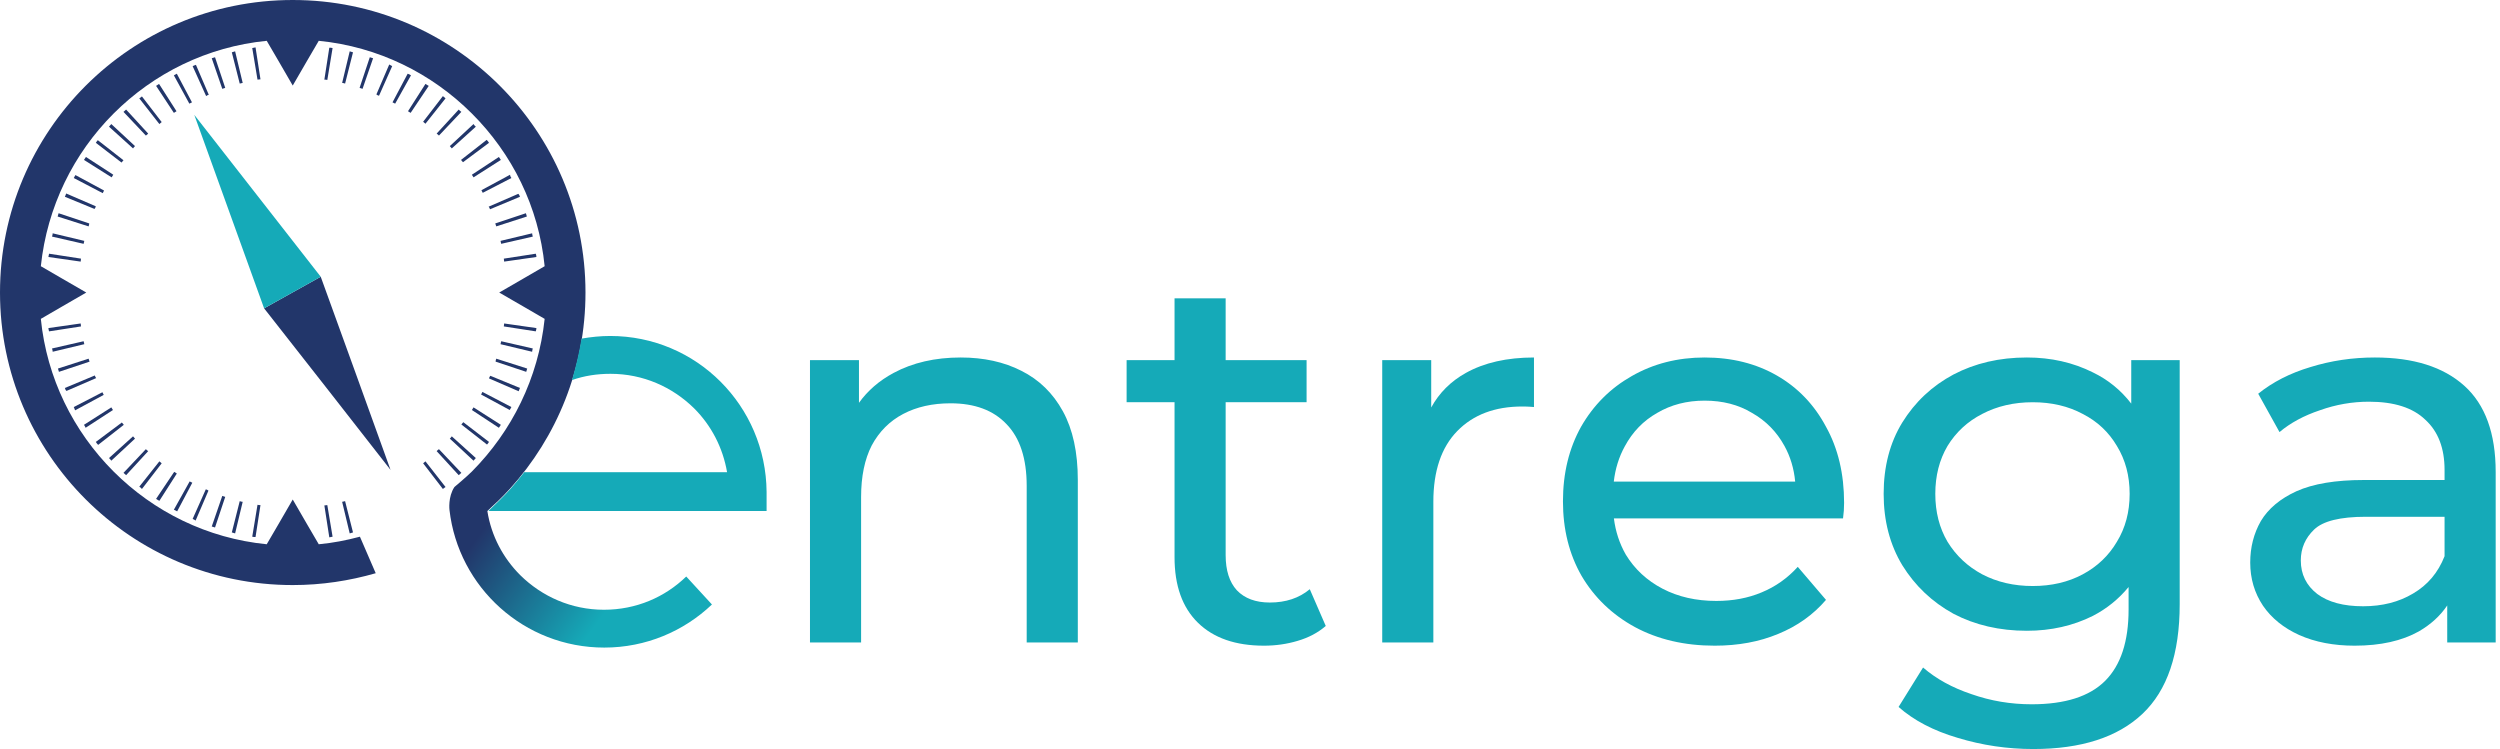 <svg width="257" height="77" viewBox="0 0 257 77" fill="none" xmlns="http://www.w3.org/2000/svg">
<path fill-rule="evenodd" clip-rule="evenodd" d="M251.301 48.305C251.301 46.078 250.645 44.362 249.331 43.157C248.054 41.916 246.12 41.295 243.529 41.295C241.814 41.295 240.135 41.587 238.493 42.172C236.851 42.719 235.464 43.468 234.333 44.417L232.144 40.474C233.64 39.269 235.428 38.357 237.508 37.736C239.624 37.079 241.832 36.75 244.131 36.75C248.108 36.75 251.174 37.718 253.327 39.653C255.48 41.587 256.556 44.545 256.556 48.524V66.048H251.575V62.24C250.867 63.296 249.9 64.182 248.674 64.898C246.922 65.883 244.715 66.376 242.051 66.376C239.898 66.376 238 66.011 236.358 65.281C234.753 64.551 233.512 63.547 232.636 62.269C231.76 60.955 231.323 59.476 231.323 57.834C231.323 56.264 231.687 54.84 232.417 53.562C233.184 52.284 234.406 51.262 236.085 50.495C237.8 49.729 240.099 49.345 242.981 49.345H251.301V48.305ZM237.891 54.438C238.803 53.562 240.573 53.124 243.2 53.124H251.301V57.176C250.645 58.856 249.568 60.133 248.072 61.01C246.612 61.886 244.897 62.324 242.927 62.324C240.92 62.324 239.351 61.904 238.219 61.064C237.088 60.188 236.523 59.038 236.523 57.614C236.523 56.373 236.979 55.314 237.891 54.438Z" fill="#15AAB8"/>
<path fill-rule="evenodd" clip-rule="evenodd" d="M209.021 77C206.357 77 203.766 76.617 201.248 75.85C198.767 75.12 196.742 74.061 195.173 72.674L197.691 68.621C199.041 69.79 200.701 70.702 202.672 71.36C204.642 72.053 206.704 72.4 208.857 72.4C212.287 72.4 214.805 71.597 216.41 69.99C218.016 68.384 218.819 65.938 218.819 62.653V60.344C217.801 61.582 216.579 62.57 215.151 63.31C213.108 64.332 210.846 64.843 208.364 64.843C205.554 64.843 203.036 64.259 200.81 63.091C198.621 61.886 196.869 60.225 195.556 58.107C194.279 55.99 193.64 53.544 193.64 50.769C193.64 47.958 194.279 45.512 195.556 43.431C196.869 41.314 198.621 39.671 200.81 38.503C203.036 37.334 205.554 36.75 208.364 36.75C210.846 36.75 213.108 37.261 215.151 38.284C216.709 39.035 218.023 40.104 219.092 41.492V37.024H224.073V62.105C224.073 67.216 222.796 70.976 220.242 73.386C217.688 75.795 213.947 77 209.021 77ZM214.111 59.038C212.615 59.841 210.9 60.243 208.966 60.243C207.032 60.243 205.299 59.841 203.766 59.038C202.27 58.235 201.084 57.122 200.208 55.698C199.369 54.274 198.949 52.631 198.949 50.769C198.949 48.907 199.369 47.264 200.208 45.841C201.084 44.417 202.27 43.322 203.766 42.555C205.299 41.752 207.032 41.35 208.966 41.35C210.9 41.35 212.615 41.752 214.111 42.555C215.608 43.322 216.775 44.417 217.615 45.841C218.49 47.264 218.928 48.907 218.928 50.769C218.928 52.631 218.49 54.274 217.615 55.698C216.775 57.122 215.608 58.235 214.111 59.038Z" fill="#15AAB8"/>
<path fill-rule="evenodd" clip-rule="evenodd" d="M176.272 66.376C173.17 66.376 170.434 65.737 168.062 64.46C165.726 63.182 163.902 61.429 162.588 59.203C161.311 56.975 160.672 54.42 160.672 51.536C160.672 48.652 161.293 46.096 162.533 43.869C163.811 41.642 165.544 39.908 167.733 38.667C169.959 37.389 172.459 36.75 175.232 36.75C178.042 36.75 180.523 37.371 182.676 38.612C184.829 39.853 186.508 41.606 187.712 43.869C188.953 46.096 189.573 48.706 189.573 51.7C189.573 52.221 189.537 52.773 189.464 53.288H165.908C166.077 54.639 166.485 55.88 167.131 57.012C168.043 58.509 169.302 59.677 170.908 60.517C172.514 61.356 174.356 61.776 176.436 61.776C178.151 61.776 179.702 61.484 181.089 60.9C182.512 60.316 183.753 59.44 184.811 58.272L187.712 61.667C186.398 63.2 184.756 64.368 182.786 65.171C180.852 65.975 178.681 66.376 176.272 66.376ZM180.104 42.446C181.527 43.249 182.64 44.38 183.443 45.841C184.052 46.948 184.419 48.171 184.545 49.51H165.897C166.051 48.184 166.426 46.98 167.022 45.895C167.825 44.399 168.938 43.249 170.361 42.446C171.784 41.606 173.408 41.186 175.232 41.186C177.093 41.186 178.717 41.606 180.104 42.446Z" fill="#15AAB8"/>
<path d="M142.093 37.024V66.048H147.348V51.591C147.348 48.414 148.169 45.987 149.811 44.307C151.453 42.628 153.679 41.788 156.489 41.788C156.489 41.788 157.021 41.782 157.693 41.843V36.75C154.92 36.75 152.584 37.28 150.687 38.338C149.135 39.204 147.949 40.388 147.129 41.889V37.024H142.093Z" fill="#15AAB8"/>
<path d="M129.938 66.376C127.019 66.376 124.757 65.591 123.151 64.021C121.545 62.451 120.743 60.206 120.743 57.285V41.349H115.816V37.023H120.743V30.671H125.997V37.023H134.317V41.349H125.997V57.066C125.997 58.636 126.381 59.841 127.147 60.68C127.95 61.52 129.081 61.94 130.54 61.94C132.183 61.94 133.551 61.483 134.646 60.571L136.288 64.349C135.485 65.043 134.518 65.554 133.387 65.883C132.292 66.211 131.143 66.376 129.938 66.376Z" fill="#15AAB8"/>
<path d="M98.757 36.75C101.128 36.75 103.208 37.207 104.997 38.119C106.821 39.032 108.244 40.419 109.266 42.281C110.288 44.143 110.799 46.498 110.799 49.345V66.048H105.544V49.948C105.544 47.137 104.851 45.019 103.464 43.595C102.114 42.172 100.198 41.46 97.717 41.46C95.856 41.46 94.232 41.825 92.845 42.555C91.458 43.285 90.382 44.362 89.616 45.786C88.886 47.21 88.521 48.98 88.521 51.098V66.048H83.266V37.024H88.302V41.41C89.203 40.152 90.389 39.128 91.86 38.338C93.83 37.28 96.129 36.75 98.757 36.75Z" fill="#15AAB8"/>
<path d="M30.06 30.072L32.971 28.449L36.56 38.36L40.148 48.305L33.648 39.984L27.149 31.696L30.06 30.072Z" fill="#22366A"/>
<path d="M4.976 26.419C5.01 26.284 5.01 26.182 5.044 26.081L8.327 26.588C8.327 26.69 8.294 26.791 8.294 26.893L4.976 26.419Z" fill="#22366A"/>
<path d="M5.349 24.322C5.382 24.22 5.416 24.085 5.416 23.984L8.666 24.762C8.632 24.863 8.632 24.965 8.598 25.066L5.349 24.322Z" fill="#22366A"/>
<path d="M9.106 23.273L5.924 22.258C5.958 22.157 5.992 22.022 6.026 21.92L9.174 22.969C9.174 23.07 9.14 23.172 9.106 23.273Z" fill="#22366A"/>
<path d="M6.669 20.229C6.703 20.127 6.77 20.026 6.804 19.89L9.851 21.21C9.817 21.311 9.783 21.413 9.715 21.48L6.669 20.229Z" fill="#22366A"/>
<path d="M7.583 18.301C7.65 18.199 7.684 18.098 7.752 17.996L10.697 19.586C10.663 19.688 10.595 19.755 10.562 19.857L7.583 18.301Z" fill="#22366A"/>
<path d="M8.632 16.44C8.7 16.339 8.768 16.237 8.835 16.136L11.645 17.962C11.577 18.064 11.543 18.131 11.476 18.233L8.632 16.44Z" fill="#22366A"/>
<path d="M9.851 14.681C9.919 14.58 9.986 14.478 10.054 14.41L12.694 16.474C12.627 16.541 12.559 16.643 12.491 16.711L9.851 14.681Z" fill="#22366A"/>
<path d="M11.205 13.024C11.273 12.922 11.374 12.854 11.442 12.753L13.879 15.019C13.812 15.087 13.744 15.155 13.676 15.256L11.205 13.024Z" fill="#22366A"/>
<path d="M12.694 11.501C12.796 11.434 12.864 11.332 12.965 11.264L15.233 13.734C15.165 13.802 15.098 13.869 14.996 13.937L12.694 11.501Z" fill="#22366A"/>
<path d="M14.319 10.114C14.421 10.047 14.522 9.979 14.59 9.911L16.621 12.55C16.553 12.618 16.452 12.685 16.384 12.753L14.319 10.114Z" fill="#22366A"/>
<path d="M16.046 8.829C16.147 8.761 16.249 8.694 16.35 8.626L18.144 11.434C18.043 11.501 17.975 11.535 17.874 11.603L16.046 8.829Z" fill="#22366A"/>
<path d="M17.874 7.746C17.975 7.679 18.077 7.645 18.178 7.577L19.735 10.52C19.634 10.554 19.566 10.622 19.465 10.656L17.874 7.746Z" fill="#22366A"/>
<path d="M19.803 6.799C19.905 6.765 20.006 6.698 20.142 6.664L21.462 9.742C21.36 9.776 21.259 9.81 21.191 9.878L19.803 6.799Z" fill="#22366A"/>
<path d="M21.767 5.987C21.868 5.954 22.003 5.92 22.105 5.886L23.154 9.032C23.053 9.066 22.951 9.1 22.85 9.133L21.767 5.987Z" fill="#22366A"/>
<path d="M23.831 5.379C23.933 5.345 24.069 5.311 24.17 5.277L24.949 8.524C24.847 8.558 24.745 8.558 24.644 8.592L23.831 5.379Z" fill="#22366A"/>
<path d="M25.93 4.939C26.032 4.905 26.167 4.905 26.269 4.871L26.777 8.152C26.675 8.152 26.573 8.186 26.472 8.186L25.93 4.939Z" fill="#22366A"/>
<path d="M55.144 26.419L51.827 26.893C51.827 26.791 51.793 26.69 51.793 26.588L55.076 26.081C55.11 26.182 55.144 26.284 55.144 26.419Z" fill="#22366A"/>
<path d="M54.772 24.322L51.522 25.066C51.488 24.965 51.488 24.863 51.454 24.762L54.704 23.984C54.704 24.085 54.738 24.186 54.772 24.322Z" fill="#22366A"/>
<path d="M51.014 23.273C50.98 23.172 50.947 23.07 50.913 22.969L54.061 21.92C54.095 22.022 54.129 22.157 54.162 22.258L51.014 23.273Z" fill="#22366A"/>
<path d="M53.452 20.229L50.371 21.514C50.337 21.413 50.303 21.311 50.236 21.244L53.282 19.924C53.384 20.026 53.418 20.127 53.452 20.229Z" fill="#22366A"/>
<path d="M52.571 18.301L49.626 19.823C49.593 19.721 49.525 19.654 49.491 19.552L52.436 17.962C52.436 18.098 52.504 18.199 52.571 18.301Z" fill="#22366A"/>
<path d="M51.488 16.44L48.678 18.233C48.611 18.131 48.577 18.064 48.509 17.962L51.285 16.136C51.353 16.237 51.42 16.339 51.488 16.44Z" fill="#22366A"/>
<path d="M50.27 14.681L47.595 16.677C47.528 16.609 47.46 16.508 47.392 16.44L50.032 14.377C50.134 14.478 50.202 14.579 50.27 14.681Z" fill="#22366A"/>
<path d="M48.915 13.024L46.444 15.256C46.377 15.188 46.309 15.087 46.241 15.019L48.678 12.753C48.746 12.854 48.814 12.956 48.915 13.024Z" fill="#22366A"/>
<path d="M47.426 11.501L45.124 13.937C45.056 13.869 44.989 13.802 44.887 13.734L47.155 11.264C47.223 11.332 47.324 11.434 47.426 11.501Z" fill="#22366A"/>
<path d="M45.801 10.114L43.736 12.719C43.668 12.651 43.567 12.584 43.499 12.516L45.53 9.878C45.598 9.945 45.7 10.013 45.801 10.114Z" fill="#22366A"/>
<path d="M44.075 8.829L42.213 11.603C42.111 11.535 42.044 11.501 41.942 11.434L43.736 8.626C43.872 8.727 43.973 8.761 44.075 8.829Z" fill="#22366A"/>
<path d="M42.247 7.746L40.622 10.656C40.52 10.622 40.453 10.554 40.351 10.52L41.908 7.577C42.044 7.611 42.145 7.679 42.247 7.746Z" fill="#22366A"/>
<path d="M40.317 6.799L38.963 9.844C38.861 9.81 38.76 9.776 38.692 9.708L40.013 6.63C40.114 6.698 40.216 6.732 40.317 6.799Z" fill="#22366A"/>
<path d="M38.354 5.987L37.27 9.133C37.169 9.1 37.067 9.066 36.966 9.032L38.015 5.886C38.117 5.92 38.218 5.954 38.354 5.987Z" fill="#22366A"/>
<path d="M36.289 5.379L35.476 8.592C35.375 8.558 35.273 8.524 35.172 8.524L35.95 5.277C36.052 5.311 36.187 5.345 36.289 5.379Z" fill="#22366A"/>
<path d="M34.19 4.939L33.648 8.22C33.547 8.186 33.445 8.186 33.344 8.186L33.852 4.905C33.953 4.905 34.089 4.905 34.19 4.939Z" fill="#22366A"/>
<path d="M4.976 33.726L8.294 33.252C8.294 33.354 8.327 33.455 8.327 33.557L5.044 34.064C5.01 33.929 4.976 33.827 4.976 33.726Z" fill="#22366A"/>
<path d="M5.349 35.823L8.598 35.079C8.632 35.181 8.632 35.282 8.666 35.383L5.416 36.161C5.416 36.06 5.382 35.925 5.349 35.823Z" fill="#22366A"/>
<path d="M9.106 36.872C9.14 36.973 9.174 37.075 9.208 37.176L6.059 38.225C6.026 38.123 5.992 37.988 5.958 37.887L9.106 36.872Z" fill="#22366A"/>
<path d="M6.669 39.883L9.749 38.597C9.783 38.699 9.817 38.8 9.885 38.868L6.838 40.187C6.737 40.119 6.703 39.984 6.669 39.883Z" fill="#22366A"/>
<path d="M7.583 41.844L10.528 40.322C10.562 40.424 10.629 40.491 10.663 40.593L7.718 42.183C7.684 42.047 7.617 41.946 7.583 41.844Z" fill="#22366A"/>
<path d="M8.632 43.671L11.442 41.878C11.509 41.98 11.543 42.047 11.611 42.149L8.801 43.976C8.768 43.874 8.7 43.773 8.632 43.671Z" fill="#22366A"/>
<path d="M9.851 45.43L12.525 43.434C12.593 43.502 12.661 43.603 12.728 43.671L10.088 45.735C9.986 45.633 9.919 45.532 9.851 45.43Z" fill="#22366A"/>
<path d="M11.205 47.088L13.676 44.855C13.744 44.923 13.812 45.024 13.879 45.092L11.442 47.358C11.374 47.257 11.306 47.189 11.205 47.088Z" fill="#22366A"/>
<path d="M12.694 48.61L14.996 46.174C15.064 46.242 15.132 46.31 15.233 46.377L12.965 48.847C12.898 48.779 12.796 48.711 12.694 48.61Z" fill="#22366A"/>
<path d="M14.319 50.031L16.384 47.426C16.452 47.494 16.553 47.561 16.621 47.629L14.59 50.267C14.522 50.166 14.421 50.098 14.319 50.031Z" fill="#22366A"/>
<path d="M16.046 51.282L17.907 48.508C18.009 48.576 18.077 48.61 18.178 48.678L16.384 51.485C16.249 51.418 16.147 51.35 16.046 51.282Z" fill="#22366A"/>
<path d="M17.874 52.399L19.498 49.489C19.6 49.523 19.668 49.591 19.769 49.625L18.212 52.568C18.077 52.5 17.975 52.432 17.874 52.399Z" fill="#22366A"/>
<path d="M19.803 53.346L21.157 50.301C21.259 50.335 21.36 50.369 21.428 50.437L20.108 53.515C20.006 53.447 19.905 53.38 19.803 53.346Z" fill="#22366A"/>
<path d="M21.767 54.124L22.85 50.978C22.951 51.012 23.053 51.045 23.154 51.079L22.105 54.225C22.003 54.191 21.902 54.158 21.767 54.124Z" fill="#22366A"/>
<path d="M23.831 54.733L24.644 51.519C24.745 51.553 24.847 51.587 24.949 51.587L24.17 54.834C24.069 54.8 23.933 54.767 23.831 54.733Z" fill="#22366A"/>
<path d="M25.93 55.172L26.472 51.891C26.573 51.925 26.675 51.925 26.777 51.925L26.269 55.206C26.167 55.206 26.032 55.206 25.93 55.172Z" fill="#22366A"/>
<path d="M55.144 33.726C55.144 33.827 55.11 33.963 55.076 34.064L51.793 33.557C51.793 33.455 51.827 33.354 51.827 33.252L55.144 33.726Z" fill="#22366A"/>
<path d="M54.772 35.823C54.738 35.925 54.704 36.06 54.704 36.161L51.454 35.383C51.488 35.282 51.488 35.181 51.522 35.079L54.772 35.823Z" fill="#22366A"/>
<path d="M51.014 36.872L54.196 37.887C54.162 37.988 54.129 38.123 54.095 38.225L50.947 37.176C50.947 37.075 50.98 36.973 51.014 36.872Z" fill="#22366A"/>
<path d="M53.452 39.883C53.418 39.984 53.35 40.119 53.316 40.221L50.27 38.901C50.303 38.8 50.337 38.699 50.405 38.631L53.452 39.883Z" fill="#22366A"/>
<path d="M52.571 41.844C52.504 41.946 52.47 42.047 52.402 42.149L49.457 40.559C49.491 40.458 49.559 40.39 49.592 40.288L52.571 41.844Z" fill="#22366A"/>
<path d="M51.488 43.671C51.42 43.773 51.353 43.874 51.285 43.976L48.509 42.149C48.577 42.047 48.611 41.98 48.678 41.878L51.488 43.671Z" fill="#22366A"/>
<path d="M50.27 45.43C50.202 45.532 50.134 45.633 50.066 45.701L47.426 43.637C47.494 43.57 47.561 43.468 47.629 43.401L50.27 45.43Z" fill="#22366A"/>
<path d="M48.915 47.088C48.848 47.189 48.746 47.257 48.678 47.358L46.241 45.092C46.309 45.024 46.377 44.957 46.444 44.855L48.915 47.088Z" fill="#22366A"/>
<path d="M47.426 48.61C47.324 48.678 47.257 48.779 47.155 48.847L44.887 46.377C44.955 46.31 45.023 46.242 45.124 46.174L47.426 48.61Z" fill="#22366A"/>
<path d="M36.289 54.733C36.187 54.767 36.052 54.8 35.95 54.834L35.172 51.587C35.273 51.553 35.375 51.553 35.476 51.519L36.289 54.733Z" fill="#22366A"/>
<path d="M34.19 55.172C34.089 55.206 33.953 55.206 33.852 55.24L33.344 51.959C33.445 51.959 33.547 51.925 33.648 51.925L34.19 55.172Z" fill="#22366A"/>
<path d="M45.801 50.065C45.7 50.132 45.598 50.2 45.53 50.267L43.499 47.629C43.567 47.561 43.668 47.494 43.736 47.426L45.801 50.065Z" fill="#22366A"/>
<path d="M70.546 59.266C68.346 61.397 65.401 62.682 62.084 62.682C58.732 62.682 55.719 61.329 53.485 59.13C51.725 57.371 50.506 55.105 50.1 52.534C50.879 51.824 51.657 51.079 52.368 50.301L52.402 50.267C57.243 44.923 60.188 37.853 60.188 30.073C60.188 13.463 46.715 0 30.094 0C13.473 0 0 13.463 0 30.073C0 46.682 13.473 60.145 30.094 60.145C33.073 60.145 35.916 59.705 38.624 58.927L37 55.172C35.612 55.545 34.224 55.815 32.768 55.95L31.583 53.921L30.094 51.35L28.605 53.921L27.42 55.95C21.293 55.342 15.809 52.602 11.679 48.475C7.549 44.348 4.807 38.868 4.198 32.779L6.296 31.561L8.869 30.073L6.296 28.584L4.198 27.366C4.841 21.244 7.583 15.764 11.679 11.671C15.809 7.544 21.293 4.803 27.42 4.195L28.605 6.224L30.094 8.795L31.583 6.224L32.768 4.195C38.895 4.803 44.379 7.544 48.509 11.671C52.639 15.797 55.381 21.244 55.99 27.366L53.892 28.584L51.319 30.073L53.892 31.561L55.99 32.779C55.347 38.901 52.605 44.348 48.509 48.475C47.968 49.016 46.715 50.065 46.715 50.065C46.038 51.079 46.207 52.432 46.207 52.432C47.121 60.382 53.892 66.572 62.117 66.572C66.417 66.572 70.309 64.881 73.187 62.141L70.546 59.266Z" fill="url(#paint0_linear_1744_38428)"/>
<path d="M30.06 30.073L27.149 31.696L23.561 21.751L19.972 11.806L26.472 20.127L32.971 28.449L30.06 30.073Z" fill="#15AAB8"/>
<path d="M62.727 34.538C61.745 34.538 60.763 34.639 59.782 34.809C59.545 36.263 59.206 37.684 58.8 39.071C60.053 38.631 61.373 38.428 62.761 38.428C66.112 38.428 69.125 39.781 71.359 41.98C73.119 43.739 74.304 46.005 74.744 48.542H53.892C53.418 49.151 52.944 49.726 52.436 50.301L52.402 50.335C51.691 51.113 50.947 51.824 50.202 52.534H78.806V50.572C78.739 41.709 71.596 34.538 62.727 34.538Z" fill="#15AAB8"/>
<defs>
<linearGradient id="paint0_linear_1744_38428" x1="5.427" y1="12.825" x2="73.098" y2="62.262" gradientUnits="userSpaceOnUse">
<stop offset="0.719" stop-color="#22366A"/>
<stop offset="0.9" stop-color="#15AAB8"/>
</linearGradient>
</defs>
</svg>
